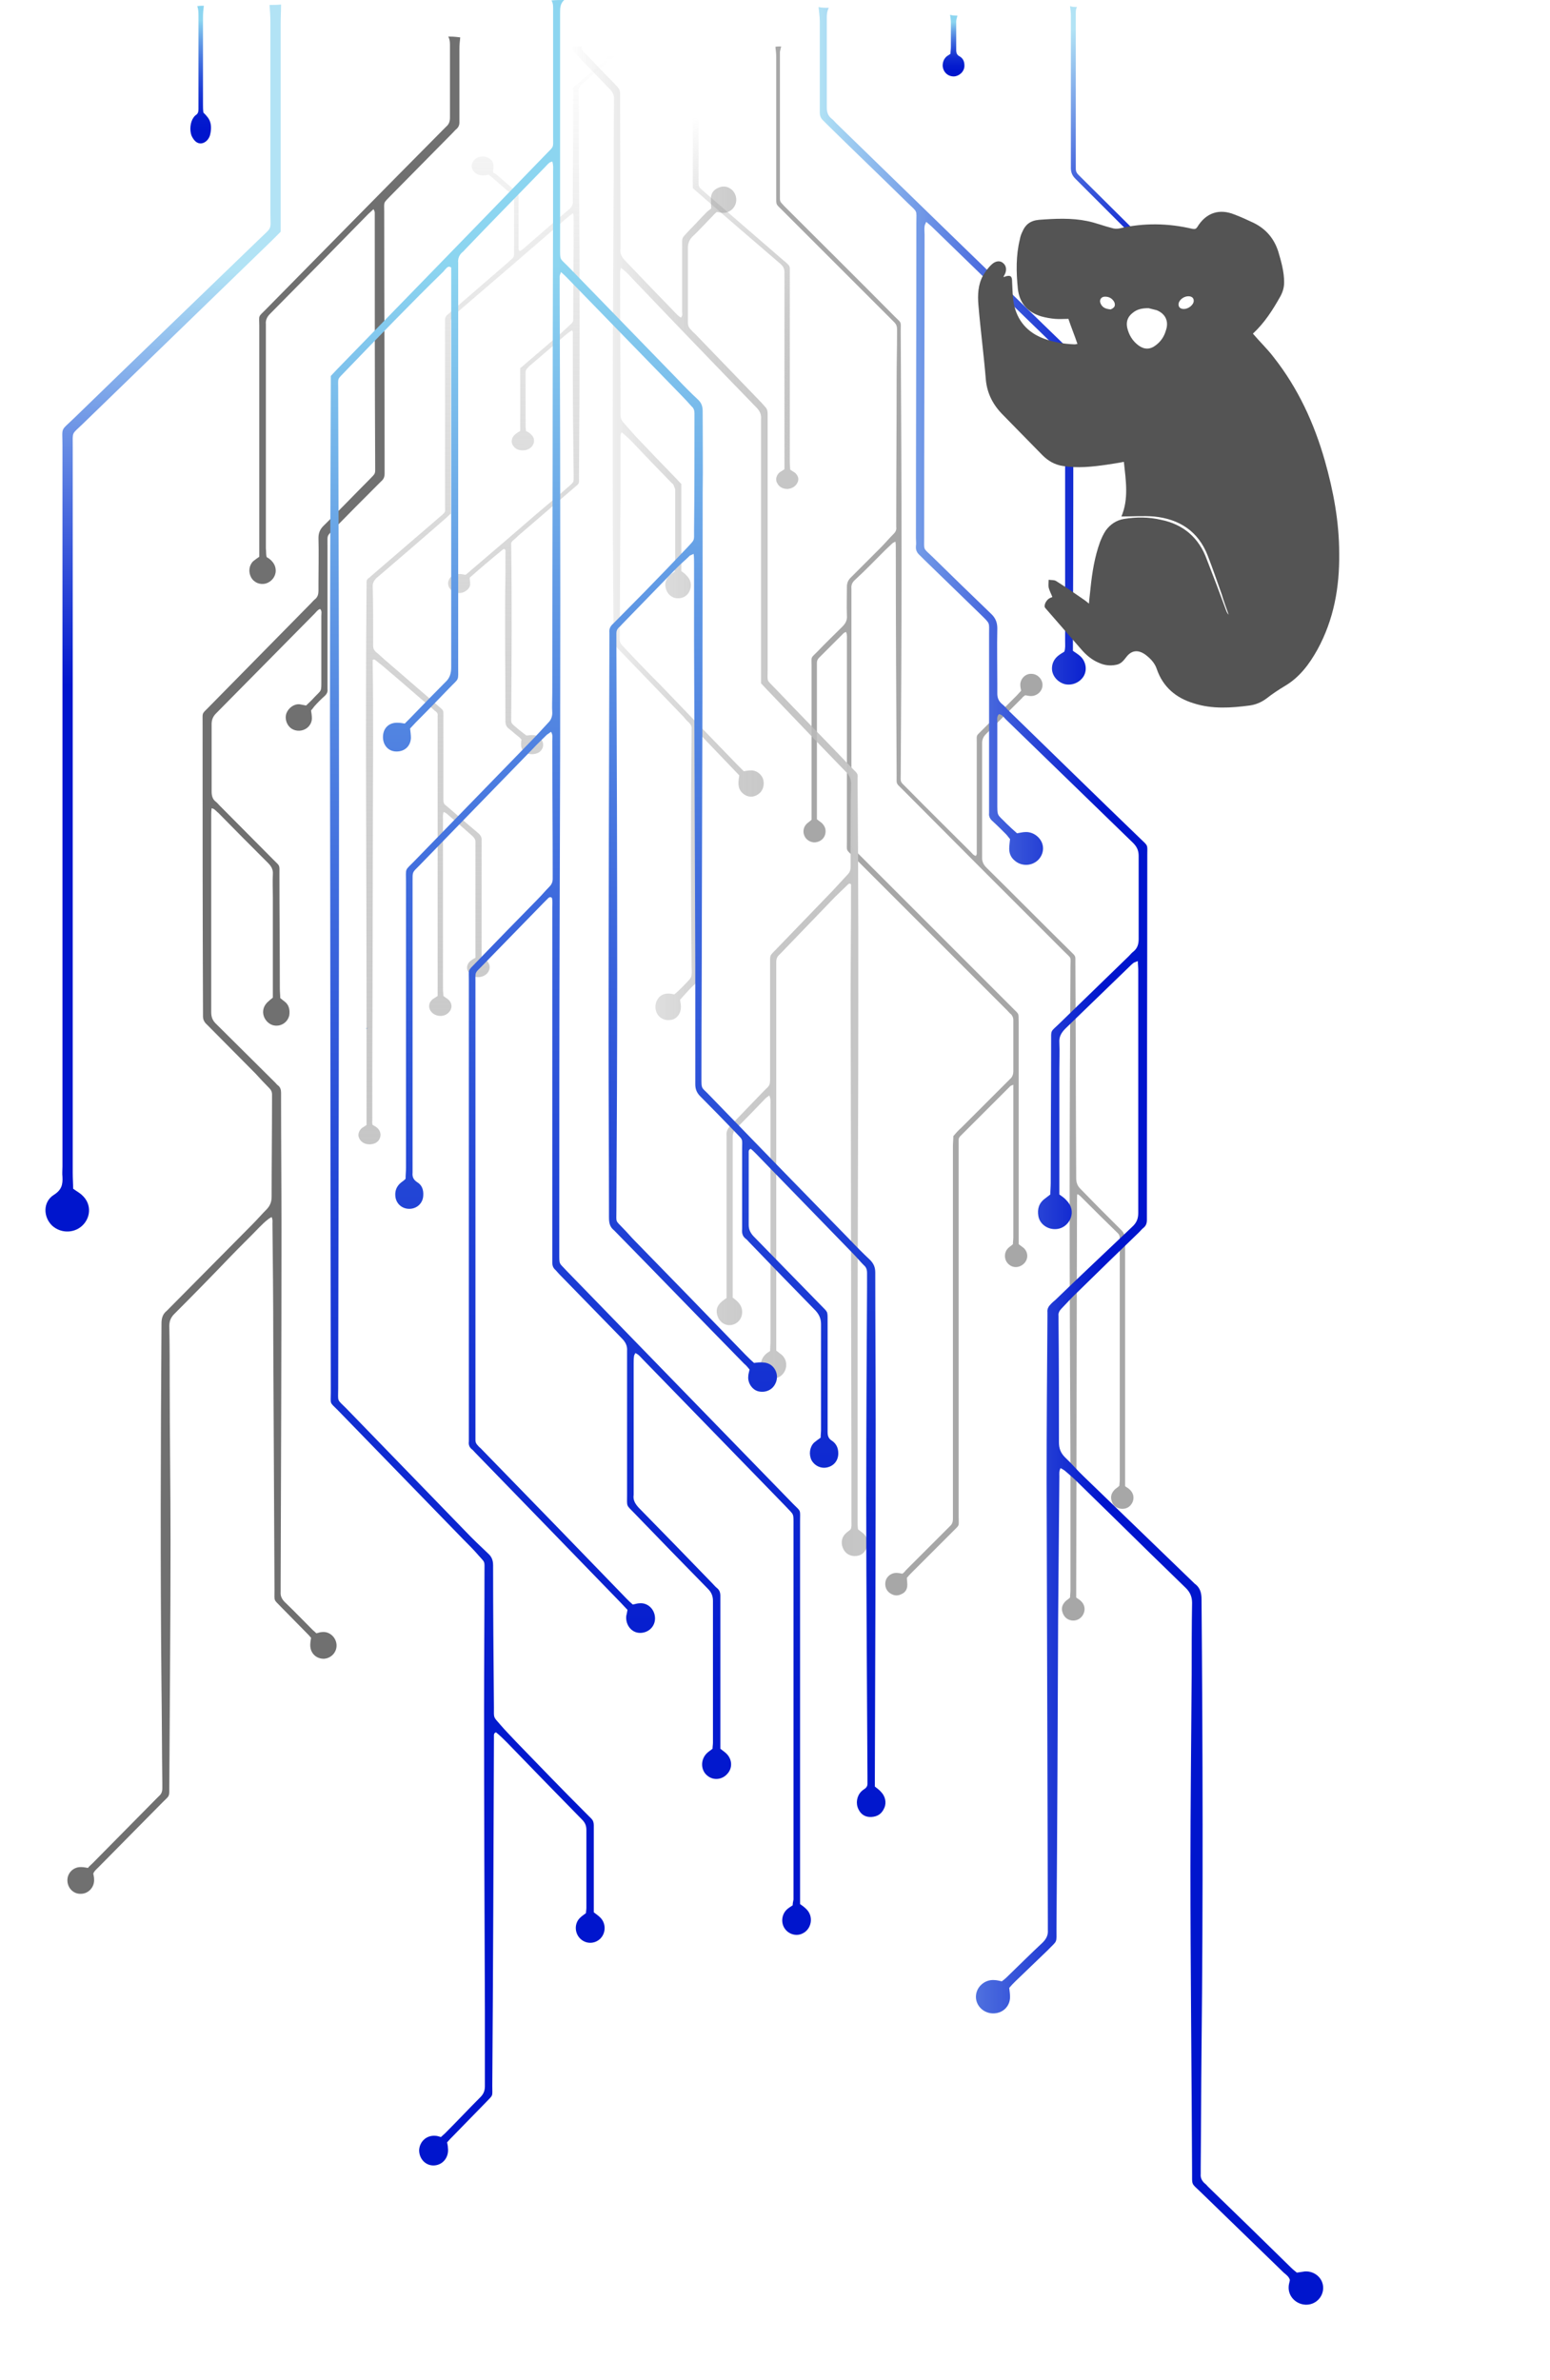 <?xml version="1.0" encoding="utf-8"?>
<!-- Generator: Adobe Illustrator 23.1.1, SVG Export Plug-In . SVG Version: 6.00 Build 0)  -->
<svg version="1.1" xmlns="http://www.w3.org/2000/svg" xmlns:xlink="http://www.w3.org/1999/xlink" x="0px" y="0px"
	 viewBox="0 0 377.2 579.2" style="enable-background:new 0 0 377.2 579.2;" xml:space="preserve">
<style type="text/css">
	.st0{fill:#A7A7A7;}
	.st1{fill:url(#SVGID_1_);}
	.st2{fill:url(#SVGID_2_);}
	.st3{fill:url(#SVGID_3_);}
	.st4{fill:url(#SVGID_4_);}
	.st5{fill:url(#SVGID_5_);}
	.st6{fill:url(#SVGID_6_);}
	.st7{fill:url(#SVGID_7_);}
	.st8{fill:url(#SVGID_8_);}
	.st9{fill:url(#SVGID_9_);}
	.st10{fill:url(#SVGID_10_);}
	.st11{fill:url(#SVGID_11_);}
	.st12{fill:#545454;}
</style>
<g id="Layer_2">
	<path class="st0" d="M190.1,11.3c-0.1,0.4-0.2,0.8-0.3,1.3c0,0.3,0,0.6,0,0.9c0,11.3,0,22.6,0,33.9c0,1.8-0.1,1.5,1.1,2.8
		c8.9,8.9,17.9,17.8,26.8,26.8c1.8,1.8,1.5,1.1,1.5,3.6c0.1,19,0.2,38,0.2,57c0,16.8-0.1,33.7-0.2,50.5c0,2.5-0.3,1.9,1.5,3.7
		c5.1,5.2,10.3,10.3,15.5,15.5c0.4,0.4,0.7,0.9,1.3,1c0.1-0.2,0.2-0.4,0.2-0.5c0-0.5,0-1,0-1.5c0-8.5,0-17,0-25.6
		c0-1.9-0.2-1.5,1.1-2.8c2.9-2.9,5.7-5.7,8.6-8.6c0.4-0.4,0.7-0.8,1.1-1.2c-0.1-0.5-0.2-0.9-0.2-1.3c-0.1-1.5,1.2-2.9,2.7-2.8
		c1.5,0,2.7,1.3,2.7,2.7c0,1.5-1.3,2.7-2.8,2.7c-0.4,0-0.9-0.1-1.4-0.2c-0.3,0.2-0.6,0.4-0.8,0.7c-2.9,2.9-5.9,5.9-8.8,8.8
		c-0.6,0.6-0.9,1.3-0.9,2.2c0,9.3,0,18.6,0,27.9c0,1,0.4,1.7,1.1,2.4c6.7,6.6,13.3,13.3,20,19.9c0.4,0.4,0.8,0.8,1.2,1.2
		c0.3,0.3,0.4,0.6,0.4,1c0,0.3,0,0.7,0,1c0.1,17.5,0.1,35,0.2,52.4c0,1.1,0.3,1.9,1,2.6c1.5,1.5,2.9,3,4.4,4.5
		c1.8,1.8,3.6,3.6,5.4,5.4c0.8,0.7,1.1,1.5,1.1,2.6c0,12.1,0,24.3,0,36.4c0,7.2,0,14.5,0,21.7c0,0.6,0,1.2,0,1.8
		c0.4,0.3,0.8,0.5,1.1,0.8c0.9,0.8,1.2,2,0.7,3.1c-0.5,1.1-1.5,1.7-2.7,1.6c-1.2-0.1-2.1-0.8-2.4-2c-0.3-1,0-1.9,0.8-2.7
		c0.3-0.3,0.7-0.5,1.1-0.9c0-0.4,0.1-0.9,0.1-1.4c0-19.3,0-38.7,0-58c0-0.3,0-0.6,0-0.9c0-0.4-0.1-0.8-0.4-1.1c-3.1-3-6.1-6-9.2-9.1
		c-0.2-0.2-0.4-0.3-0.7-0.5c-0.1,0.3-0.1,0.6-0.1,0.8c0,0.2,0,0.5,0,0.7c-0.1,31.6-0.1,63.3-0.2,94.9c0,0.6,0,1.2,0,1.8
		c0.4,0.3,0.8,0.5,1.1,0.8c0.9,0.8,1.2,2,0.7,3.1c-0.4,1-1.4,1.7-2.5,1.7c-1.2,0-2.2-0.7-2.6-1.9c-0.4-1.1-0.1-2,0.7-2.8
		c0.3-0.3,0.7-0.5,1.1-0.9c0-0.6,0.1-1.2,0.1-1.8c0-10.2,0-20.4,0-30.5c-0.1-22-0.2-44-0.2-65.9c0-18.4,0.1-36.8,0.2-55.2
		c0-2.8,0.4-1.9-1.6-3.9c-13.1-13.1-26.2-26.2-39.3-39.4c-1.6-1.6-1.4-1.1-1.4-3.4c-0.1-18.5-0.2-37-0.2-55.5c0-0.4,0-0.8-0.1-1.4
		c-0.3,0.2-0.6,0.3-0.7,0.4c-0.6,0.6-1.2,1.1-1.8,1.7c-2.4,2.4-4.8,4.9-7.3,7.2c-0.7,0.6-1,1.3-0.9,2.2c0,0.2,0,0.5,0,0.7
		c0,20,0,39.9,0,59.9c0,2.5-0.2,2,1.5,3.7c12.6,12.6,25.1,25.1,37.7,37.7c1.8,1.8,1.4,1.1,1.5,3.6c0,17.3,0,34.7,0,52
		c0,0.6,0,1.3,0,1.9c0.4,0.3,0.8,0.6,1.2,0.9c1.1,1,1.2,2.6,0.2,3.7c-1,1.1-2.6,1.3-3.7,0.4c-1.3-1-1.4-3-0.2-4.1
		c0.3-0.3,0.7-0.5,1.1-0.9c0-0.5,0.1-1.1,0.1-1.7c0-8.7,0-17.3,0-26c0-3.2,0-6.4,0-9.5c0-0.5,0-1,0-1.6c-0.3,0.1-0.5,0.2-0.7,0.3
		c-0.2,0.2-0.4,0.4-0.6,0.6c-3.6,3.6-7.2,7.2-10.8,10.8c-1.4,1.4-1.2,1-1.2,2.9c0,15.6,0,31.2,0,46.9c0,14.6,0,29.3,0,43.9
		c0,2.1,0.3,1.6-1.3,3.2c-3.4,3.4-6.7,6.7-10.1,10.1c-0.4,0.4-0.8,0.8-1.2,1.3c0,0.6,0.1,1.1,0.1,1.7c0,1.1-0.5,1.9-1.5,2.3
		c-1,0.5-2,0.3-2.9-0.4c-0.9-0.7-1.2-2-0.8-3.1c0.4-1,1.4-1.7,2.5-1.7c0.5,0,1,0.1,1.5,0.2c0.3-0.2,0.6-0.5,0.8-0.8
		c3.5-3.5,7-7,10.5-10.5c0.1-0.1,0.1-0.1,0.2-0.2c0.6-0.5,0.8-1.1,0.8-1.8c0-0.5,0-1.1,0-1.6c0-29.7,0-59.3,0-89
		c0-0.9,0.1-1.8,0.1-2.6c0.6-0.7,1.2-1.4,1.9-2c3.7-3.7,7.5-7.5,11.2-11.2c0.2-0.2,0.5-0.5,0.7-0.7c0.6-0.5,0.8-1.2,0.8-1.9
		c0-3.6,0-7.1,0-10.7c0-0.6,0-1.2,0-1.8c0-0.5-0.2-0.9-0.5-1.3c-0.4-0.3-0.7-0.7-1-1c-12.5-12.5-25-25-37.5-37.5
		c-1.8-1.8-1.5-1.1-1.5-3.7c0-16.3,0-32.6,0-48.9c0-0.6,0.1-1.3-0.2-2c-0.3,0.1-0.5,0.2-0.6,0.3c-2,2-4,4-6,6
		c-0.3,0.3-0.5,0.7-0.5,1.2c0,0.3,0,0.7,0,1c0,11.8,0,23.7,0,35.5c0,0.5,0,1.1,0,1.6c0.4,0.3,0.8,0.6,1.2,0.9
		c0.8,0.8,1.1,1.7,0.8,2.8c-0.3,1.1-1.3,1.8-2.4,1.9c-1.1,0.1-2.2-0.6-2.6-1.5c-0.5-1-0.3-2.2,0.5-3c0.3-0.3,0.8-0.6,1.2-1
		c0-0.6,0-1.2,0-1.8c0-11.9,0-23.8,0-35.7c0-2.3-0.3-1.7,1.4-3.4c2-2.1,4.1-4.1,6.1-6.1c0.8-0.8,1.2-1.6,1.1-2.7c-0.1-2.3,0-4.7,0-7
		c0-0.9,0.3-1.6,0.9-2.2c2.4-2.4,4.8-4.8,7.2-7.2c1.1-1.1,2.2-2.4,3.3-3.5c0.5-0.5,0.7-1,0.6-1.7c0-0.1,0-0.3,0-0.4
		c0-11.9,0.1-23.9,0.1-35.8c0-3.6,0.1-7.1,0.1-10.7c0-0.4,0-0.8,0-1.2c0-0.7-0.2-1.2-0.7-1.7c-0.7-0.7-1.4-1.4-2.1-2.1
		c-8.4-8.4-16.8-16.8-25.2-25.2c-1.5-1.5-1.4-1.1-1.4-3.3c0-11.3,0-22.5,0-33.8c0-0.9-0.1-1.8-0.2-2.6
		C189,11.3,189.6,11.3,190.1,11.3z"/>
	<linearGradient id="SVGID_1_" gradientUnits="userSpaceOnUse" x1="138.81" y1="194.855" x2="211.239" y2="194.855">
		<stop  offset="0" style="stop-color:#7D7D7D;stop-opacity:0"/>
		<stop  offset="0.965" style="stop-color:#C6C6C6"/>
	</linearGradient>
	<path class="st1" d="M141.5,11.3c0,0.7,0.4,1.2,0.8,1.6c2.1,2.1,4.1,4.3,6.2,6.4c0.6,0.6,1.2,1.2,1.8,1.9c0.4,0.4,0.6,0.9,0.6,1.6
		c0,0.5,0,1.1,0,1.6c0,11.6,0.1,23.2,0.1,34.9c0,0.4,0,0.7,0,1.1c-0.2,1.3,0.3,2.2,1.2,3.1c4.2,4.4,8.4,8.8,12.6,13.1
		c0.3,0.3,0.6,0.5,0.9,0.7c0.5-0.5,0.3-1,0.3-1.4c0-2.9,0-5.8,0-8.8c0-2.3,0-4.6,0-6.8c0-2.8-0.2-2.1,1.5-4c1.5-1.5,2.9-3.1,4.4-4.6
		c0.4-0.4,0.9-0.7,1.2-1c-0.1-0.9-0.1-1.6-0.1-2.3c0-1.3,0.6-2.2,1.8-2.7c1.1-0.5,2.2-0.4,3.2,0.4c1.1,0.9,1.5,2.5,0.9,3.8
		c-0.5,1.2-1.8,2-3.1,1.9c-0.4,0-0.9-0.2-1.4-0.2c-0.4,0.4-0.8,0.7-1.1,1.1c-1.6,1.6-3.1,3.3-4.8,4.9c-0.8,0.8-1.1,1.7-1.1,2.8
		c0,5,0,10,0,15.1c0,1,0,2,0,3c0,0.7,0.2,1.2,0.7,1.7c0.3,0.3,0.6,0.7,1,1c5.4,5.6,10.8,11.2,16.2,16.8c0.3,0.3,0.5,0.6,0.8,0.9
		c0.5,0.5,0.7,1,0.7,1.7c0,0.5,0,1.1,0,1.6c0,20.3,0,40.6,0,61c0,2.9-0.3,2.1,1.7,4.2c6.3,6.6,12.7,13.1,19,19.7
		c0.2,0.2,0.5,0.5,0.7,0.7c0.4,0.4,0.6,0.8,0.5,1.4c0,0.6,0,1.2,0,1.8c0.4,46.9,0,93.8,0,140.6c0,12.8,0,25.6,0,38.4
		c0,0.8,0,1.5,0.1,2.2c0.5,0.4,0.9,0.7,1.3,1c1,0.9,1.3,2.3,0.8,3.5c-0.5,1.3-1.5,2-2.9,2c-1.3,0-2.4-0.7-2.9-2
		c-0.5-1.2-0.3-2.6,0.7-3.5c0.4-0.4,0.8-0.6,1.2-1c0.3-0.6,0.2-1.2,0.2-1.9c0-5.3,0-10.6,0-15.9c-0.1-37.3-0.1-74.6-0.2-111.9
		c0-8.5,0.1-16.9,0.1-25.4c0-0.6,0-1.3,0-1.9c-0.4-0.3-0.6-0.1-0.8,0.1c-1,1-2.1,2-3.1,3c-4.3,4.5-8.7,9-13,13.5
		c-0.2,0.2-0.5,0.5-0.7,0.7c-0.4,0.4-0.6,0.9-0.6,1.6c0,0.5,0,1.1,0,1.6c0,30.2,0,60.5,0,90.7c0,0.8,0,1.5,0,2.3
		c0.5,0.4,0.9,0.7,1.3,1c1.4,1.2,1.5,3.3,0.3,4.7c-1.2,1.4-3.3,1.4-4.5,0c-1.2-1.3-1.1-3.4,0.2-4.7c0.3-0.3,0.7-0.6,1.2-0.9
		c0-0.7,0.1-1.6,0.1-2.4c0-7.4,0-14.7,0-22.1c0-11.8,0-23.6,0-35.4c0-0.7,0.1-1.5-0.3-2.3c-0.3,0.3-0.6,0.4-0.9,0.7
		c-2.4,2.5-4.8,5-7.2,7.4c-0.5,0.5-0.8,1.1-0.8,1.9c0,0.4,0,0.8,0,1.2c0,11.9,0,23.8,0,35.7c0,0.8,0,1.5,0,2.3
		c0.4,0.3,0.8,0.6,1.1,0.9c1.1,1,1.5,2.4,1,3.8c-0.5,1.3-1.8,2.1-3.1,2c-1.4-0.1-2.5-1.2-2.8-2.6c-0.3-1.2,0.1-2.2,1-3
		c0.4-0.4,0.8-0.6,1.3-1c0-0.7,0-1.5,0-2.2c0-12,0-23.9,0-35.9c0-0.5,0-0.9,0-1.4c-0.1-1,0.3-1.8,1-2.5c2.7-2.8,5.4-5.6,8.1-8.4
		c1.5-1.5,1.5-1.1,1.5-3.7c0-8.9,0-17.9,0-26.8c0-2.9-0.2-2.2,1.7-4.2c4.5-4.7,9.1-9.4,13.6-14.1c1.2-1.3,2.4-2.6,3.6-3.9
		c0.5-0.5,0.7-1.1,0.7-1.9c0-2,0-4.1,0-6.1c0-4.7,0-9.3,0.1-14c0-1.1-0.3-2-1.1-2.8c-6.5-6.7-12.9-13.4-19.3-20.1
		c-0.5-0.5-1-1.1-1.5-1.6c0-0.8,0-1.6,0-2.3c0-20.3,0-40.5,0-60.8c0-0.4,0-0.8,0-1.2c0.1-1.1-0.3-2-1.1-2.8
		c-10.2-10.5-20.4-21.1-30.5-31.7c-0.7-0.8-1.5-1.6-2.5-2.3c-0.1,0.4-0.2,0.7-0.2,1c0,1,0,2,0,3c0,10.2,0.1,20.4,0.1,30.7
		c0,0.4,0,0.8,0,1.2c0,0.6,0.2,1.1,0.6,1.6c1,1.1,2,2.3,3.1,3.5c3.2,3.4,6.4,6.7,9.6,10c0.5,0.5,0.9,1,1.5,1.6c0,7,0,14.1,0,21.2
		c0.4,0.3,0.9,0.6,1.2,1c1.1,1,1.4,2.4,0.9,3.6c-0.5,1.4-1.7,2.1-3.2,2c-1.3-0.1-2.4-1.1-2.7-2.5c-0.3-1.2,0.1-2.2,0.9-3
		c0.4-0.4,0.8-0.6,1.3-1c0-0.5,0.1-1.1,0.1-1.7c0-5.8,0-11.6,0-17.3c0-0.4,0-0.7,0-1c-0.1-0.4-0.3-0.7-0.4-1.1
		c-0.1-0.2-0.3-0.3-0.5-0.5c-3.3-3.4-6.6-6.8-9.9-10.3c-0.7-0.7-1.4-1.3-2.2-2c-0.4,0.5-0.3,1-0.3,1.5c0,4.5,0,9,0,13.5
		c-0.1,11.3-0.1,22.7-0.2,34c0,2.5-0.1,2.1,1.4,3.7c2.8,3,5.7,6,8.6,8.9c6.2,6.5,12.5,13,18.7,19.4c0.5,0.5,1,1,1.5,1.5
		c0.6-0.1,1.1-0.2,1.7-0.2c1.3-0.1,2.6,0.9,3,2.1c0.4,1.4,0,2.9-1.2,3.7c-1.1,0.8-2.5,0.8-3.6-0.1c-0.8-0.6-1.2-1.5-1.2-2.6
		c0-0.6,0.1-1.2,0.2-1.9c-3-3.1-6-6.3-9.1-9.5c-0.1-0.1-0.4-0.2-0.5-0.3c-0.4,0.3-0.3,0.7-0.3,1c0,2.3,0,4.7,0,7
		c0.2,16.7,0,33.4,0,50.1c0,1.1-0.2,1.9-1,2.6c-0.9,0.8-1.8,1.8-2.6,2.7c-0.3,0.3-0.6,0.7-0.9,1c0.1,0.7,0.2,1.2,0.2,1.8
		c0,1.5-0.9,2.8-2.3,3.1c-1.5,0.3-2.9-0.3-3.6-1.7c-0.6-1.4-0.3-3,0.8-4c0.6-0.5,1.3-0.7,2-0.7c0.5,0,1,0.1,1.5,0.2
		c0.7-0.5,3.5-3.3,3.9-3.9c0.2-0.3,0.3-0.6,0.3-1c0.1-0.5,0-1,0-1.6c-0.2-19-0.2-38.1,0-57.1c0-0.3,0-0.6,0-0.9
		c0.1-0.7-0.2-1.2-0.7-1.7c-0.5-0.4-0.9-0.9-1.3-1.4c-5.2-5.4-10.3-10.7-15.5-16.1c-1.7-1.8-1.5-1.2-1.5-3.8
		c-0.3-34.9-0.2-69.7,0-104.6c0.1-8.2,0-16.5,0.1-24.7c0-0.3,0-0.6,0-0.9c0.1-1.1-0.3-1.9-1-2.6c-3-3.1-6-6.2-9-9.3
		c-0.3-0.3-0.5-0.6-0.8-0.9C139.7,11.3,140.6,11.3,141.5,11.3z"/>
	
		<linearGradient id="SVGID_2_" gradientUnits="userSpaceOnUse" x1="208.409" y1="214.966" x2="288.717" y2="214.966" gradientTransform="matrix(1.527 4.753382e-05 4.753382e-05 1.482 -119.282 -37.239)">
		<stop  offset="0" style="stop-color:#B2E3F5"/>
		<stop  offset="0.566" style="stop-color:#0015CD"/>
		<stop  offset="0.676" style="stop-color:#0015CD"/>
	</linearGradient>
	<path class="st2" d="M201.7,1.9c-0.4,0.7-0.5,1.5-0.5,2.3c0,7.3,0,14.7,0,22c0,1.1,0.3,2,1.2,2.7c0.4,0.3,0.7,0.7,1.1,1.1
		C222,48,240.5,66,259.1,84c2.6,2.5,2.1,1.6,2.1,4.9c0,22.3,0,44.6-0.1,66.8c0,0.9,0,1.9,0,2.7c0.7,0.5,1.4,0.9,1.9,1.4
		c1.3,1.3,1.6,3.3,0.7,4.8c-1,1.6-2.9,2.3-4.6,1.9c-1.8-0.5-3.1-2.1-3.1-3.8c0-1.2,0.5-2.3,1.5-3.1c0.5-0.4,1-0.7,1.5-1
		c0.3-0.8,0.2-1.7,0.2-2.6c0-8.7,0-17.4,0-26.1c0-13.4,0-26.7,0-40.1c0-0.4,0-0.9,0-1.3c0.1-1.3-0.4-2.2-1.3-3.1
		c-10.3-10-20.6-20-30.9-30c-0.5-0.5-1-0.9-1.6-1.4c-0.2,0.5-0.4,0.8-0.4,1.1c-0.1,0.6,0,1.3,0,2c0,24.6-0.1,49.2-0.1,73.8
		c0,3.1-0.3,2.4,1.9,4.5c4.7,4.6,9.5,9.3,14.3,13.9c1.1,1,1.6,2.1,1.6,3.6c-0.1,4.6,0,9.1,0,13.7c0,0.7,0,1.5,0,2.2
		c0,1,0.3,1.8,1.1,2.5c0.5,0.4,1,0.9,1.4,1.4c10.7,10.4,21.4,20.9,32.2,31.3c2.1,2,1.8,1.5,1.8,4.1c0,29.2-0.1,58.5-0.1,87.7
		c0,0.4,0,0.7,0,1.1c0,0.8-0.2,1.4-0.8,1.9c-0.4,0.3-0.7,0.7-1.1,1.1c-4.9,4.7-9.7,9.4-14.6,14.2c-1.5,1.4-2.9,2.9-4.3,4.4
		c-0.5,0.5-0.8,1.1-0.7,1.8c0,0.4,0,0.9,0,1.3c0.1,9.8,0.1,19.6,0.1,29.4c0,1.5,0.4,2.6,1.5,3.7c1.6,1.5,3,3.2,4.6,4.7
		c8.9,8.6,17.8,17.2,26.7,25.8c0.1,0.1,0.1,0.1,0.2,0.2c1.3,0.9,1.7,2.2,1.7,3.8c0.3,36.5,0.4,73,0,109.5
		c-0.1,9.6-0.1,19.2-0.2,28.7c0,0.6,0,1.2,0,1.7c-0.1,0.9,0.3,1.7,1,2.3c0.3,0.2,0.5,0.5,0.8,0.8c6.7,6.5,13.4,13,20.1,19.6
		c0.5,0.5,1,0.9,1.5,1.3c0.7-0.1,1.4-0.2,2-0.3c2.4-0.1,4.4,1.7,4.4,4c0,2.3-1.9,4.2-4.3,4.1c-2.3-0.1-4.2-2-4.1-4.3
		c0-0.6,0.2-1.1,0.3-1.7c-0.2-0.8-0.9-1.3-1.5-1.8c-6.8-6.6-13.5-13.1-20.3-19.7c-2.2-2.1-2-1.5-2-4.7c-0.1-24.7-0.4-49.5-0.4-74.2
		c0-15.7,0.2-31.3,0.3-47c0-5.8,0-11.6,0.1-17.4c0-1.5-0.5-2.6-1.5-3.6c-5.9-5.7-11.8-11.5-17.7-17.3c-3-2.9-6-5.9-9-8.8
		c-0.9-0.9-1.9-1.7-2.8-2.5c-0.3-0.2-0.6-0.4-1-0.6c-0.4,0.7-0.3,1.4-0.3,2c-0.1,11.6-0.2,23.2-0.3,34.8
		c-0.1,25.1-0.2,50.2-0.4,75.3c0,3.7,0.3,2.7-2.2,5.3c-2.6,2.5-5.2,5-7.8,7.5c-0.5,0.5-1,1-1.5,1.6c0.1,0.8,0.2,1.5,0.2,2.2
		c0,2.4-1.9,4.1-4.3,4c-2.3-0.1-4.1-2-4-4.2c0.1-2.3,2.2-4.1,4.5-3.9c0.6,0,1.2,0.2,1.8,0.3c0.4-0.3,0.8-0.6,1.2-1
		c2.9-2.8,5.8-5.7,8.7-8.4c0.9-0.9,1.4-1.8,1.3-3.1c0-0.9,0-1.7,0-2.6c-0.1-35.5-0.2-71-0.3-106.5c0-13.4,0.1-26.7,0.2-40.1
		c0-0.4,0-0.7,0-1.1c-0.1-0.9,0.3-1.5,0.9-2.1c0.3-0.3,0.6-0.6,1-0.9c6.2-6,12.5-11.9,18.7-17.8c1.1-1,1.5-2,1.5-3.4
		c0-14.7,0-29.3,0-44c0-5.1,0-10.2,0-15.2c0-0.6-0.1-1.3-0.1-2.1c-0.5,0.2-0.8,0.3-1,0.4c-0.4,0.3-0.7,0.6-1,0.9
		c-5.2,5-10.4,10.1-15.6,15.1c-1,1-1.6,2-1.5,3.4c0.1,2.2,0,4.5,0,6.7c0,9.2,0,18.4,0,27.7c0,0.9,0,1.7,0,2.6
		c0.7,0.5,1.3,0.9,1.8,1.5c2.5,2.6,0.8,6.1-1.8,6.8c-2.3,0.6-4.7-0.8-5.1-3c-0.3-1.7,0.1-3.2,1.6-4.3c0.4-0.3,0.8-0.6,1.3-1
		c0-0.9,0.1-1.9,0.1-2.8c0-11.5,0.1-22.9,0.1-34.4c0-2.9-0.2-2.3,1.9-4.3c5.7-5.5,11.3-11,17-16.5c0.4-0.4,0.7-0.8,1.1-1.1
		c1-0.8,1.3-1.8,1.3-3.1c0-6.7,0-13.5,0-20.2c0-1.4-0.5-2.3-1.4-3.2c-10.3-10-20.6-20-30.9-30c-0.5-0.5-0.9-1.2-1.7-1.3
		c-0.6,0.6-0.4,1.4-0.4,2.1c0,2.5,0,4.9,0,7.4c0,3.9,0,7.8,0,11.8c0,3.8-0.1,2.9,2.2,5.3c0.8,0.8,1.7,1.6,2.6,2.4
		c0.7-0.1,1.4-0.3,2-0.3c1.8-0.1,3.5,1.1,4.1,2.7c0.7,1.9-0.3,3.8-1.6,4.6c-1.5,1-3.6,0.9-5-0.3c-0.9-0.7-1.4-1.7-1.4-2.9
		c0-0.7,0.1-1.4,0.2-2.4c-0.3-0.3-0.6-0.8-1-1.2c-1.1-1.1-2.2-2.2-3.3-3.2c-0.6-0.5-0.9-1.2-0.8-1.9c0-0.7,0-1.3,0-2
		c0-13.9,0-27.7,0-41.6c0-2.9,0.3-2.4-1.9-4.6c-4.6-4.5-9.2-8.9-13.8-13.4c-0.4-0.4-0.7-0.7-1.1-1.1c-0.7-0.6-1.1-1.3-1-2.3
		c0.1-0.6,0-1.3,0-2c0-25.5,0.1-51.1,0.1-76.6c0-3.3,0.4-2.5-2.1-4.9c-6.4-6.3-12.9-12.5-19.3-18.8c-0.5-0.5-0.9-0.9-1.4-1.4
		c-0.5-0.5-0.7-1.1-0.7-1.8c0-0.7,0-1.3,0-2c0-6.7,0-13.5,0-20.2c0-1.2-0.2-2.3-0.3-3.5C199.9,1.9,200.8,1.9,201.7,1.9z"/>
	<linearGradient id="SVGID_3_" gradientUnits="userSpaceOnUse" x1="174.142" y1="27.495" x2="194" y2="115.329">
		<stop  offset="0" style="stop-color:#7D7D7D;stop-opacity:0"/>
		<stop  offset="0.965" style="stop-color:#C6C6C6"/>
	</linearGradient>
	<path class="st3" d="M170.1,25.2c0,0.6-0.1,1.2-0.1,1.8c0,5.7,0,11.4,0,17.1c0,0.3,0,0.6,0,0.9c0.1,0.3,0.2,0.6,0.4,0.8
		c0.3,0.3,0.7,0.6,1,0.9c6.5,5.6,12.9,11.2,19.4,16.8c0.3,0.2,0.6,0.5,0.8,0.7c0.4,0.3,0.6,0.7,0.6,1.1c0,0.5,0,0.9,0,1.4
		c0,15.3,0,30.6,0,45.8c0,0.6,0.1,1.3,0.1,1.8c0.4,0.3,0.8,0.5,1.1,0.7c0.8,0.7,1.1,1.5,0.7,2.4c-0.4,0.9-1.3,1.5-2.4,1.6
		c-1.1,0-2-0.4-2.5-1.3c-0.6-0.9-0.3-2.1,0.6-2.8c0.3-0.2,0.7-0.4,1.1-0.7c0-0.5,0-1.1,0-1.6c0-13.5,0-27.1,0-40.6
		c0-1.9,0-3.8,0-5.7c0-0.9-0.3-1.5-1-2.1c-6.4-5.5-12.7-10.9-19-16.4c-0.8-0.7-1.5-1.3-2.3-2c0-0.5,0-1,0-1.6c0-5.7,0-11.3,0-17
		c0-0.7,0-1.4-0.1-2.2C169.1,25.2,169.6,25.2,170.1,25.2z"/>
	<linearGradient id="SVGID_4_" gradientUnits="userSpaceOnUse" x1="269.137" y1="5.617" x2="287.468" y2="105.67">
		<stop  offset="0" style="stop-color:#B2E3F5"/>
		<stop  offset="0.566" style="stop-color:#0015CD"/>
		<stop  offset="0.676" style="stop-color:#0015CD"/>
	</linearGradient>
	<path class="st4" d="M262.1,1.7c-0.3,0.5-0.3,1-0.3,1.6c0,0.9,0,1.8,0,2.6c0,11.3,0,22.6,0,33.9c0,0.4,0,0.9,0,1.3
		c0,0.6,0.2,1,0.6,1.4c0.2,0.2,0.3,0.3,0.5,0.5c4.9,4.9,9.8,9.7,14.7,14.6c6.4,6.4,12.8,12.8,19.2,19.2c0.7,0.7,0.9,1.4,0.9,2.3
		c0,6.9,0,13.7,0,20.6c0,0.4,0,0.8,0,1.2c-0.1,0.9,0.1,1.5,1,2.1c1.6,1,1.5,3.8-0.6,4.6c-1.1,0.4-2.4,0-3.1-0.9
		c-0.6-0.9-0.6-2.3,0-3.2c0.2-0.2,0.4-0.5,0.6-0.6c0.8-0.4,0.9-1,0.9-1.8c0-7.2,0-14.4,0-21.6c0-0.9-0.3-1.5-0.9-2.1
		c-5.2-5.2-10.4-10.4-15.6-15.6c-6.1-6.1-12.2-12.2-18.3-18.3c-0.8-0.8-1.1-1.6-1.1-2.7c0-7.2,0-14.5,0-21.7c0-5.1,0-10.2,0-15.3
		c0-0.8-0.1-1.5-0.2-2.3C261,1.7,261.5,1.7,262.1,1.7z"/>
	
		<linearGradient id="SVGID_5_" gradientUnits="userSpaceOnUse" x1="-372.464" y1="528.321" x2="-338.952" y2="528.321" gradientTransform="matrix(6.123234e-17 1 -1 6.123234e-17 577.176 373.854)">
		<stop  offset="0.105" style="stop-color:#8CD5F0"/>
		<stop  offset="0.266" style="stop-color:#629BE5"/>
		<stop  offset="0.421" style="stop-color:#3F6BDD"/>
		<stop  offset="0.567" style="stop-color:#2346D6"/>
		<stop  offset="0.702" style="stop-color:#102BD1"/>
		<stop  offset="0.822" style="stop-color:#041BCE"/>
		<stop  offset="0.914" style="stop-color:#0015CD"/>
	</linearGradient>
	<path class="st5" d="M49.6,1.4c-0.1,0.9-0.2,1.8-0.2,2.8c0,7.1,0,14.1,0,21.2c0,0.7,0,1.3,0.1,2c0.4,0.4,0.7,0.7,1,1.1
		c0.9,1.1,1,2.5,0.7,4C51,33.8,50,34.8,49,34.9c-1,0.1-1.8-0.6-2.4-1.9c-0.5-1.4-0.3-3.3,0.5-4.4c0.2-0.3,0.4-0.5,0.7-0.7
		c0.4-0.3,0.5-0.8,0.5-1.3c0-0.3,0-0.7,0-1c0-7.2,0-14.4,0-21.6c0-0.9,0-1.7-0.3-2.5C48.6,1.4,49.1,1.4,49.6,1.4z"/>
	
		<linearGradient id="SVGID_6_" gradientUnits="userSpaceOnUse" x1="-402.748" y1="377.771" x2="-387.827" y2="377.771" gradientTransform="matrix(-6.123234e-17 1 -1 -6.123234e-17 609.878 406.556)">
		<stop  offset="0.105" style="stop-color:#8CD5F0"/>
		<stop  offset="0.266" style="stop-color:#629BE5"/>
		<stop  offset="0.421" style="stop-color:#3F6BDD"/>
		<stop  offset="0.567" style="stop-color:#2346D6"/>
		<stop  offset="0.702" style="stop-color:#102BD1"/>
		<stop  offset="0.822" style="stop-color:#041BCE"/>
		<stop  offset="0.914" style="stop-color:#0015CD"/>
	</linearGradient>
	<path class="st6" d="M233,3.8c-0.1,0.5-0.3,0.9-0.3,1.4c0,2.3,0,4.7,0,7c0,0.7,0.2,1.2,0.8,1.5c0.9,0.5,1.2,1.3,1.2,2.3
		c0,1.5-1.4,2.6-2.6,2.6c-1.5,0-2.6-1.1-2.7-2.6c0-0.9,0.3-1.7,1-2.3c0.3-0.2,0.6-0.4,0.9-0.6c0-0.5,0.1-1,0.1-1.6c0-2,0-3.9,0-5.9
		c0-0.7-0.1-1.4-0.2-2C231.8,3.8,232.4,3.8,233,3.8z"/>
	<linearGradient id="SVGID_7_" gradientUnits="userSpaceOnUse" x1="89.075" y1="250.378" x2="89.677" y2="250.378">
		<stop  offset="0.105" style="stop-color:#8CD5F0"/>
		<stop  offset="0.266" style="stop-color:#629BE5"/>
		<stop  offset="0.421" style="stop-color:#3F6BDD"/>
		<stop  offset="0.567" style="stop-color:#2346D6"/>
		<stop  offset="0.702" style="stop-color:#102BD1"/>
		<stop  offset="0.822" style="stop-color:#041BCE"/>
		<stop  offset="0.914" style="stop-color:#0015CD"/>
	</linearGradient>
	<path class="st7" d="M89.7,250.2c-0.2,0.1-0.4,0.2-0.6,0.3c0.1-0.1-0.1-0.3,0.1-0.3C89.4,250.2,89.5,250.2,89.7,250.2z"/>
	<linearGradient id="SVGID_8_" gradientUnits="userSpaceOnUse" x1="120.373" y1="12.823" x2="116.555" y2="290.834">
		<stop  offset="0" style="stop-color:#7D7D7D;stop-opacity:0"/>
		<stop  offset="0.224" style="stop-color:#979797;stop-opacity:0.232"/>
		<stop  offset="0.508" style="stop-color:#B1B1B1;stop-opacity:0.527"/>
		<stop  offset="0.764" style="stop-color:#C0C0C0;stop-opacity:0.792"/>
		<stop  offset="0.965" style="stop-color:#C6C6C6"/>
	</linearGradient>
	<path class="st8" d="M147.7,13.7c0,0.5-0.3,0.9-0.7,1.2c-1.8,1.5-3.6,3.1-5.4,4.6c-0.5,0.4-1,0.9-1.6,1.3c-0.4,0.3-0.6,0.7-0.5,1.1
		c0,0.4,0,0.8,0,1.1c0,8.4-0.1,16.8-0.1,25.1c0,0.3,0,0.5,0,0.8c0.1,0.9-0.3,1.6-1.1,2.2c-3.7,3.1-7.3,6.3-11,9.5
		c-0.2,0.2-0.5,0.3-0.8,0.5c-0.4-0.3-0.3-0.7-0.3-1c0-2.1,0-4.2,0-6.3c0-1.6,0-3.3,0-4.9c0-2,0.2-1.5-1.3-2.9
		c-1.3-1.1-2.6-2.2-3.8-3.3c-0.3-0.3-0.8-0.5-1.1-0.7c0-0.7,0.1-1.2,0.1-1.7c0-0.9-0.6-1.6-1.5-2c-1-0.4-1.9-0.3-2.8,0.3
		c-0.9,0.6-1.3,1.8-0.8,2.7c0.5,0.9,1.6,1.5,2.7,1.4c0.4,0,0.8-0.1,1.2-0.2c0.3,0.3,0.7,0.5,1,0.8c1.4,1.2,2.7,2.4,4.2,3.6
		c0.7,0.6,1,1.2,1,2c0,3.6,0,7.2,0,10.9c0,0.7,0,1.4,0,2.1c0,0.5-0.2,0.9-0.6,1.2c-0.3,0.2-0.6,0.5-0.8,0.7
		c-4.7,4.1-9.4,8.1-14.1,12.2c-0.2,0.2-0.5,0.4-0.7,0.6c-0.4,0.3-0.6,0.7-0.6,1.2c0,0.4,0,0.8,0,1.1c0,14.7,0,29.3,0,44
		c0,2.1,0.3,1.5-1.5,3.1c-5.5,4.7-11,9.5-16.5,14.2c-0.2,0.2-0.4,0.4-0.6,0.5c-0.4,0.3-0.5,0.6-0.5,1c0,0.4,0,0.8,0,1.3
		c-0.3,33.8,0,67.7,0,101.5c0,9.2,0,18.5,0,27.7c0,0.5,0,1.1,0,1.6c-0.4,0.3-0.8,0.5-1.1,0.7c-0.8,0.7-1.1,1.7-0.7,2.5
		c0.4,0.9,1.3,1.5,2.5,1.5c1.2,0,2.1-0.5,2.5-1.4c0.4-0.9,0.2-1.9-0.6-2.6c-0.3-0.3-0.7-0.5-1.1-0.7c-0.2-0.4-0.1-0.9-0.1-1.3
		c0-3.8,0-7.7,0-11.5c0.1-26.9,0.1-53.8,0.2-80.8c0-6.1,0-12.2-0.1-18.3c0-0.5,0-0.9,0-1.3c0.3-0.2,0.5-0.1,0.7,0.1
		c0.9,0.7,1.8,1.4,2.7,2.2c3.8,3.2,7.5,6.5,11.3,9.7c0.2,0.2,0.4,0.4,0.6,0.5c0.4,0.3,0.6,0.7,0.5,1.1c0,0.4,0,0.8,0,1.1
		c0,21.8,0,43.6,0,65.5c0,0.5,0,1.1,0,1.6c-0.4,0.3-0.8,0.5-1.1,0.7c-1.2,0.9-1.3,2.4-0.2,3.4c1.1,1,2.9,1,3.9,0
		c1.1-1,1-2.5-0.2-3.4c-0.3-0.2-0.6-0.4-1-0.7c0-0.5-0.1-1.1-0.1-1.7c0-5.3,0-10.6,0-15.9c0-8.5,0-17,0-25.5c0-0.5-0.1-1.1,0.2-1.7
		c0.3,0.2,0.6,0.3,0.8,0.5c2.1,1.8,4.2,3.6,6.2,5.4c0.4,0.4,0.7,0.8,0.7,1.3c0,0.3,0,0.6,0,0.9c0,8.6,0,17.2,0,25.8
		c0,0.5,0,1.1,0,1.6c-0.4,0.2-0.7,0.4-1,0.6c-1,0.7-1.3,1.8-0.8,2.7c0.5,0.9,1.6,1.5,2.7,1.4c1.2-0.1,2.2-0.8,2.5-1.9
		c0.2-0.9-0.1-1.6-0.8-2.2c-0.3-0.3-0.7-0.5-1.1-0.7c0-0.5,0-1.1,0-1.6c0-8.6,0-17.3,0-25.9c0-0.3,0-0.7,0-1
		c0.1-0.7-0.3-1.3-0.9-1.8c-2.4-2-4.7-4-7.1-6.1c-1.3-1.1-1.3-0.8-1.3-2.6c0-6.4,0-12.9,0-19.3c0-2.1,0.2-1.6-1.5-3.1
		c-3.9-3.4-7.9-6.8-11.8-10.2c-1.1-0.9-2.1-1.9-3.2-2.8c-0.4-0.4-0.6-0.8-0.6-1.4c0-1.5,0-2.9,0-4.4c0-3.4,0-6.7-0.1-10.1
		c0-0.8,0.3-1.4,0.9-2c5.6-4.8,11.2-9.6,16.8-14.5c0.4-0.4,0.9-0.8,1.3-1.2c0-0.6,0-1.1,0-1.7c0-14.6,0-29.2,0-43.9
		c0-0.3,0-0.6,0-0.9c-0.1-0.8,0.3-1.4,1-2c8.9-7.6,17.7-15.2,26.6-22.9c0.7-0.6,1.3-1.1,2.1-1.7c0.1,0.3,0.2,0.5,0.2,0.7
		c0,0.7,0,1.4,0,2.1c0,7.4-0.1,14.7-0.1,22.1c0,0.3,0,0.6,0,0.9c0,0.4-0.1,0.8-0.5,1.1c-0.9,0.8-1.8,1.7-2.7,2.5
		c-2.8,2.4-5.6,4.8-8.4,7.2c-0.4,0.4-0.8,0.7-1.3,1.1c0,5.1,0,10.2,0,15.3c-0.4,0.2-0.7,0.4-1.1,0.7c-0.9,0.7-1.2,1.7-0.8,2.6
		c0.5,1,1.5,1.5,2.8,1.4c1.2-0.1,2.1-0.8,2.4-1.8c0.2-0.9-0.1-1.6-0.8-2.2c-0.3-0.3-0.7-0.5-1.1-0.7c0-0.4-0.1-0.8-0.1-1.2
		c0-4.2,0-8.3,0-12.5c0-0.3,0-0.5,0-0.8c0.1-0.3,0.2-0.5,0.4-0.8c0.1-0.1,0.3-0.2,0.4-0.4c2.9-2.5,5.8-4.9,8.6-7.4
		c0.6-0.5,1.2-1,1.9-1.4c0.3,0.4,0.2,0.7,0.2,1.1c0,3.2,0,6.5,0,9.7c0,8.2,0.1,16.3,0.2,24.5c0,1.8,0.1,1.5-1.2,2.7
		c-2.5,2.2-5,4.3-7.5,6.4c-5.4,4.7-10.9,9.4-16.3,14c-0.4,0.4-0.8,0.7-1.3,1.1c-0.5-0.1-1-0.2-1.5-0.2c-1.2,0-2.3,0.6-2.6,1.5
		c-0.4,1,0,2.1,1,2.7c1,0.6,2.2,0.6,3.2-0.1c0.7-0.5,1.1-1.1,1-1.9c0-0.4-0.1-0.8-0.1-1.3c2.6-2.3,5.3-4.6,8-6.8
		c0.1-0.1,0.3-0.2,0.4-0.2c0.4,0.2,0.3,0.5,0.3,0.7c0,1.7,0,3.4,0,5.1c-0.2,12,0,24.1,0,36.1c0,0.8,0.2,1.4,0.9,1.9
		c0.8,0.6,1.5,1.3,2.3,1.9c0.3,0.2,0.5,0.5,0.7,0.7c-0.1,0.5-0.1,0.9-0.1,1.3c0,1.1,0.8,2,2,2.2c1.3,0.2,2.6-0.2,3.1-1.2
		c0.6-1,0.2-2.2-0.7-2.9c-0.5-0.4-1.1-0.5-1.8-0.5c-0.4,0-0.9,0.1-1.3,0.1c-0.6-0.4-3.1-2.4-3.4-2.8c-0.2-0.2-0.3-0.5-0.3-0.7
		c0-0.4,0-0.8,0-1.1c0.1-13.7,0.2-27.5,0-41.2c0-0.2,0-0.4,0-0.6c-0.1-0.5,0.2-0.9,0.6-1.2c0.4-0.3,0.8-0.7,1.1-1
		c4.5-3.9,9-7.7,13.5-11.6c1.5-1.3,1.3-0.9,1.3-2.7c0.2-25.1,0.2-50.3,0-75.4c0-5.9,0-11.9-0.1-17.8c0-0.2,0-0.4,0-0.6
		c-0.1-0.8,0.3-1.4,0.9-1.9c2.6-2.2,5.2-4.5,7.8-6.7c0.2-0.2,0.5-0.4,0.7-0.7C149.3,13.7,148.5,13.7,147.7,13.7z"/>
	<linearGradient id="SVGID_9_" gradientUnits="userSpaceOnUse" x1="171.832" y1="288.317" x2="168.777" y2="286.789">
		<stop  offset="0" style="stop-color:#B2E3F5"/>
		<stop  offset="0.566" style="stop-color:#707070"/>
	</linearGradient>
	<path class="st9" d="M109.1,8.9c0.3,0.6,0.4,1.2,0.4,1.9c0,5.9,0,11.9,0,17.8c0,0.9-0.2,1.6-0.9,2.2c-0.3,0.3-0.6,0.6-0.9,0.9
		C93.4,46.1,79.1,60.7,64.7,75.3c-2,2-1.6,1.3-1.6,4c0,18,0,36,0,54c0,0.8,0,1.5,0,2.2c-0.6,0.4-1,0.7-1.5,1.1c-1,1-1.2,2.6-0.5,3.9
		c0.7,1.3,2.2,1.9,3.6,1.5c1.4-0.4,2.4-1.7,2.4-3.1c0-1-0.4-1.8-1.1-2.5c-0.3-0.3-0.7-0.6-1.1-0.8c-0.2-0.7-0.1-1.4-0.2-2.1
		c0-7,0-14.1,0-21.1c0-10.8,0-21.6,0-32.4c0-0.4,0-0.7,0-1.1c-0.1-1,0.3-1.8,1-2.5c8-8.1,16-16.2,23.9-24.3c0.4-0.4,0.8-0.7,1.3-1.2
		c0.2,0.4,0.3,0.6,0.3,0.9c0,0.5,0,1.1,0,1.6c0,19.9,0,39.8,0.1,59.7c0,2.5,0.2,1.9-1.5,3.7c-3.7,3.7-7.3,7.5-11.1,11.2
		c-0.8,0.8-1.2,1.7-1.2,2.9c0.1,3.7,0,7.4,0,11.1c0,0.6,0,1.2,0,1.8c0,0.8-0.2,1.5-0.8,2c-0.4,0.3-0.7,0.7-1.1,1.1
		c-8.3,8.4-16.6,16.9-24.9,25.3c-1.6,1.6-1.4,1.2-1.4,3.4c0,23.6,0,47.3,0.1,70.9c0,0.3,0,0.6,0,0.9c0,0.6,0.2,1.1,0.6,1.6
		c0.3,0.3,0.6,0.6,0.9,0.9c3.8,3.8,7.5,7.6,11.3,11.4c1.1,1.2,2.2,2.4,3.4,3.6c0.4,0.4,0.6,0.9,0.6,1.4c0,0.4,0,0.7,0,1.1
		c0,7.9-0.1,15.8-0.1,23.8c0,1.2-0.3,2.1-1.1,3c-1.2,1.2-2.4,2.6-3.6,3.8c-6.9,7-13.8,13.9-20.7,20.9c0,0-0.1,0.1-0.1,0.1
		c-1,0.8-1.3,1.8-1.3,3.1c-0.2,29.5-0.3,59,0,88.5c0.1,7.7,0.1,15.5,0.2,23.2c0,0.5,0,0.9,0,1.4c0,0.8-0.2,1.4-0.8,1.9
		c-0.2,0.2-0.4,0.4-0.6,0.6c-5.2,5.3-10.4,10.5-15.6,15.8c-0.4,0.4-0.8,0.7-1.1,1.1c-0.6-0.1-1.1-0.2-1.6-0.2
		c-1.9-0.1-3.4,1.4-3.4,3.2c0,1.9,1.5,3.4,3.3,3.3c1.8,0,3.3-1.6,3.2-3.5c0-0.5-0.1-0.9-0.2-1.4c0.2-0.6,0.7-1,1.2-1.5
		c5.2-5.3,10.5-10.6,15.7-15.9c1.7-1.7,1.6-1.2,1.6-3.8c0.1-20,0.3-40,0.3-60c0-12.7-0.2-25.3-0.2-38c0-4.7,0-9.4-0.1-14.1
		c0-1.2,0.4-2.1,1.2-2.9c4.6-4.6,9.2-9.3,13.7-14c2.3-2.4,4.7-4.7,7-7.1c0.7-0.7,1.4-1.4,2.2-2c0.2-0.2,0.5-0.3,0.8-0.5
		c0.3,0.6,0.2,1.1,0.2,1.6c0.1,9.4,0.2,18.8,0.2,28.2c0.1,20.3,0.2,40.6,0.3,60.9c0,3-0.3,2.2,1.7,4.3c2,2,4,4.1,6,6.1
		c0.4,0.4,0.8,0.8,1.2,1.3c-0.1,0.6-0.2,1.2-0.2,1.8c0,1.9,1.4,3.3,3.3,3.3c1.8-0.1,3.2-1.6,3.1-3.4c-0.1-1.8-1.7-3.3-3.5-3.1
		c-0.5,0-0.9,0.2-1.4,0.3c-0.3-0.3-0.6-0.5-0.9-0.8c-2.3-2.3-4.5-4.6-6.8-6.8c-0.7-0.7-1.1-1.5-1-2.5c0-0.7,0-1.4,0-2.1
		c0.1-28.7,0.2-57.4,0.2-86.1c0-10.8-0.1-21.6-0.1-32.4c0-0.3,0-0.6,0-0.9c0-0.7-0.2-1.3-0.7-1.7c-0.3-0.2-0.5-0.5-0.7-0.7
		c-4.8-4.8-9.7-9.6-14.5-14.4c-0.8-0.8-1.1-1.6-1.1-2.8c0-11.9,0-23.7,0-35.6c0-4.1,0-8.2,0-12.3c0-0.5,0-1,0.1-1.7
		c0.4,0.1,0.6,0.2,0.8,0.4c0.3,0.2,0.5,0.5,0.8,0.7c4,4.1,8,8.1,12.1,12.2c0.8,0.8,1.3,1.6,1.2,2.8c-0.1,1.8,0,3.6,0,5.5
		c0,7.5,0,14.9,0,22.4c0,0.7,0,1.4,0,2.1c-0.5,0.4-1,0.8-1.4,1.2c-2,2.1-0.6,4.9,1.4,5.5c1.8,0.5,3.6-0.6,4-2.4
		c0.2-1.4-0.1-2.6-1.2-3.4c-0.3-0.2-0.6-0.5-1-0.8c0-0.7-0.1-1.5-0.1-2.3c0-9.3-0.1-18.5-0.1-27.8c0-2.4,0.2-1.9-1.4-3.5
		c-4.4-4.4-8.8-8.9-13.2-13.3c-0.3-0.3-0.5-0.6-0.9-0.9c-0.8-0.6-1-1.5-1-2.5c0-5.5,0-10.9,0-16.4c0-1.1,0.4-1.9,1.1-2.6
		c8-8.1,16-16.2,24-24.3c0.4-0.4,0.7-0.9,1.3-1.1c0.5,0.5,0.3,1.1,0.3,1.7c0,2,0,4,0,6c0,3.2,0,6.3,0,9.5c0,3.1,0.1,2.4-1.7,4.3
		c-0.6,0.7-1.3,1.3-2,2c-0.6-0.1-1.1-0.2-1.6-0.3c-1.4-0.1-2.7,0.9-3.2,2.2c-0.5,1.5,0.2,3,1.2,3.7c1.2,0.8,2.8,0.7,3.9-0.2
		c0.7-0.6,1.1-1.4,1.1-2.3c0-0.6-0.1-1.2-0.2-1.9c0.2-0.2,0.5-0.6,0.8-1c0.8-0.9,1.7-1.8,2.6-2.6c0.4-0.4,0.7-0.9,0.6-1.6
		c0-0.5,0-1.1,0-1.6c0-11.2,0-22.4,0-33.6c0-2.4-0.2-1.9,1.5-3.7c3.5-3.6,7.1-7.2,10.7-10.8c0.3-0.3,0.6-0.6,0.9-0.9
		c0.6-0.5,0.8-1.1,0.8-1.9c0-0.5,0-1.1,0-1.6c0-20.7-0.1-41.3-0.1-62c0-2.7-0.3-2,1.6-4c5-5.1,10-10.1,15-15.2
		c0.4-0.4,0.7-0.8,1.1-1.1c0.4-0.4,0.6-0.9,0.6-1.4c0-0.5,0-1.1,0-1.6c0-5.5,0-10.9,0-16.4c0-0.9,0.1-1.9,0.2-2.8
		C110.5,8.9,109.8,8.9,109.1,8.9z"/>
	<linearGradient id="SVGID_10_" gradientUnits="userSpaceOnUse" x1="144.074" y1="13.483" x2="149.143" y2="496.085">
		<stop  offset="0.105" style="stop-color:#8CD5F0"/>
		<stop  offset="0.266" style="stop-color:#629BE5"/>
		<stop  offset="0.421" style="stop-color:#3F6BDD"/>
		<stop  offset="0.567" style="stop-color:#2346D6"/>
		<stop  offset="0.702" style="stop-color:#102BD1"/>
		<stop  offset="0.822" style="stop-color:#041BCE"/>
		<stop  offset="0.914" style="stop-color:#0015CD"/>
	</linearGradient>
	<path class="st10" d="M137.3,0c-1,0.9-1,2-1,3.2c0,7.9,0,15.7,0,23.6c0,11.2,0,22.4,0,33.5c0,3.1-0.1,2.5,1.8,4.4
		c8.9,9.2,17.9,18.4,26.8,27.6c1.6,1.7,3.2,3.3,4.9,4.9c0.9,0.8,1.2,1.7,1.2,2.9c0,6.6,0.1,13.3,0,19.9c0,34.1-0.1,68.2-0.2,102.4
		c0,13.2-0.1,26.4-0.1,39.6c0,0.1,0,0.3,0,0.4c0,2.6,0,2.2,1.5,3.7c11.5,11.9,23,23.7,34.6,35.6c1.6,1.7,3.2,3.3,4.9,4.9
		c0.9,0.9,1.3,1.8,1.3,3.1c0,12.3,0.1,24.6,0.1,36.8c0,28.5-0.1,57.1-0.2,85.6c0,0.9,0,1.8,0,2.7c0.6,0.5,1.1,0.8,1.5,1.3
		c1,1,1.4,2.6,0.8,3.9c-0.6,1.4-1.6,2.1-3.1,2.2c-1.5,0.1-2.6-0.6-3.2-1.9c-0.7-1.4-0.4-3.2,0.7-4.3c0.3-0.3,0.6-0.5,0.9-0.7
		c0.4-0.3,0.6-0.7,0.6-1.1c0-0.6,0-1.3,0-1.9c-0.1-22.4-0.3-44.8-0.3-67.3c0-17.2,0.1-34.4,0.2-51.7c0-1.2,0-2.3,0-3.5
		c0-0.8-0.2-1.4-0.8-1.9c-0.9-0.9-1.7-1.9-2.6-2.8c-7.9-8.1-15.8-16.3-23.7-24.4c-0.4-0.4-0.8-0.8-1.2-1.1c-0.6,0.2-0.5,0.7-0.5,1
		c0,2.2,0,4.4,0,6.6c0,3.6,0,7.3,0,10.9c0,1.1,0.4,1.9,1.1,2.7c5.5,5.6,10.9,11.2,16.4,16.8c1.8,1.9,1.7,1.3,1.7,4.1
		c0,8.4,0,16.8,0,25.2c0,0.5,0,1,0,1.6c0,0.9,0.2,1.6,1,2.1c1.1,0.7,1.6,1.8,1.6,3.1c0,1.7-1,3-2.6,3.4c-1.5,0.4-3.1-0.3-3.9-1.7
		c-0.7-1.4-0.5-3.2,0.6-4.3c0.5-0.4,1-0.8,1.6-1.2c0-0.6,0.1-1.3,0.1-1.9c0-8.6,0-17.2,0-25.7c0-1.3-0.4-2.3-1.3-3.3
		c-5.4-5.5-10.8-11.1-16.2-16.7c-0.3-0.3-0.5-0.6-0.8-0.8c-0.8-0.6-1-1.4-0.9-2.4c0-6.5,0-13,0-19.5c0-2.6,0.3-2-1.5-3.9
		c-2.9-3-5.8-6-8.7-8.9c-0.8-0.8-1.2-1.7-1.2-2.9c0-9.7,0-19.4,0-29.1c-0.1-26.3-0.2-52.6-0.3-79c0-6.3,0-12.6,0-18.9
		c0-0.6,0-1.3-0.1-2.1c-0.4,0.2-0.7,0.3-0.9,0.4c-1,1-2.1,1.9-3.1,2.9c-4.5,4.6-8.9,9.2-13.4,13.8c-0.3,0.3-0.5,0.6-0.8,0.8
		c-0.4,0.4-0.6,0.8-0.6,1.4c0,0.6,0,1.3,0,1.9c0.1,27.1,0.2,54.2,0.2,81.3c0,19.2-0.1,38.3-0.2,57.5c0,2.8-0.3,2.1,1.6,4.1
		c1,1,1.9,2.1,2.9,3.1c9,9.2,18,18.5,26.9,27.7c0.7,0.7,1.4,1.4,2.1,2c0.8-0.1,1.5-0.2,2.3-0.1c2.6,0.1,4.1,3,2.8,5.3
		c-0.8,1.5-2.5,2.1-4.1,1.7c-1.5-0.4-2.6-2.1-2.4-3.7c0-0.5,0.2-1,0.3-1.6c-0.4-0.5-0.8-1-1.3-1.4c-10.5-10.7-20.9-21.5-31.4-32.2
		c-0.1-0.1-0.2-0.2-0.3-0.3c-1-0.8-1.2-1.8-1.2-3.1c0-14.2-0.1-28.3-0.1-42.5c0-33.1,0.1-66.2,0.2-99.2c0-0.2,0-0.4,0-0.6
		c-0.1-0.9,0.2-1.6,0.9-2.2c2.6-2.6,5.1-5.2,7.7-7.8c3.5-3.6,7-7.2,10.4-10.8c1.8-2,1.6-1.4,1.6-4.1c0.1-9,0.1-18.1,0.1-27.1
		c0-0.5,0-0.9,0-1.4c0-0.7-0.2-1.3-0.7-1.7c-0.8-0.9-1.6-1.8-2.5-2.7c-9.3-9.6-18.6-19.1-27.9-28.7c-0.4-0.4-0.8-0.8-1.4-1.3
		c-0.1,0.5-0.3,0.7-0.3,1c0,1.2,0,2.3,0,3.5c0.2,50.4,0.2,100.7,0,151.1c-0.1,27.6-0.1,55.2-0.1,82.9c0,3.3-0.1,2.5,1.8,4.6
		c18.4,18.9,36.7,37.8,55.1,56.7c2,2,1.7,1.3,1.7,4.2c0,30.1,0,60.2,0,90.3c0,1,0,1.9,0,2.9c0.6,0.4,1.1,0.8,1.5,1.2
		c1.9,1.8,1.3,5-1,6c-1.5,0.7-3.3,0.1-4.2-1.2c-1-1.4-0.8-3.4,0.4-4.6c0.4-0.4,0.9-0.7,1.5-1.1c0-0.4,0.1-0.9,0.2-1.4
		c0-0.5,0-1,0-1.6c0-29.7,0-59.4,0-89.1c0-3.6,0.2-2.7-2-5.1c-11.6-11.9-23.1-23.8-34.7-35.7c-0.5-0.5-1-1.2-1.8-1.5
		c-0.1,0.3-0.3,0.5-0.3,0.7c-0.1,0.6-0.1,1.2-0.1,1.8c0,10.5,0,20.9,0,31.4c0,0.2,0,0.4,0,0.6c-0.2,1.3,0.4,2.2,1.2,3.1
		c6,6.1,12,12.3,18,18.5c0.4,0.4,0.7,0.8,1.1,1.1c0.6,0.5,0.8,1.1,0.8,1.9c0,0.5,0,1,0,1.6c0,11.1,0,22.2,0,33.3c0,0.8,0,1.6,0,2.3
		c0.5,0.4,1.1,0.8,1.5,1.2c1.4,1.4,1.5,3.5,0.2,4.9c-1.2,1.4-3.3,1.7-4.8,0.5c-1.7-1.3-1.8-3.9-0.2-5.5c0.4-0.4,0.9-0.7,1.4-1.1
		c0-0.5,0.1-1,0.1-1.5c0-11.5,0-23,0-34.5c0-1.2-0.4-2.1-1.2-2.9c-6-6.1-11.9-12.2-17.8-18.3c-2.2-2.3-1.9-1.5-1.9-4.7
		c0-11.1,0-22.2,0-33.3c0-0.5,0-1,0-1.6c0.1-1.3-0.4-2.2-1.3-3.1c-5.1-5.2-10.1-10.4-15.2-15.6c-0.3-0.3-0.6-0.7-0.9-1
		c-0.6-0.5-0.8-1.1-0.8-1.9c0-0.6,0-1.3,0-1.9c0-28.1,0-56.3,0-84.4c0-0.8,0.1-1.7-0.1-2.4c-0.4-0.3-0.7-0.1-0.9,0.1
		c-0.4,0.4-0.8,0.8-1.2,1.2c-5,5.1-10,10.3-15,15.4c-1.7,1.7-1.5,1.3-1.5,3.7c0,29.7,0,59.4,0,89.1c0,7,0,13.9,0,20.9
		c0,0.5,0,1,0,1.6c0,0.5,0.2,0.9,0.5,1.2c0.2,0.2,0.4,0.5,0.7,0.7c11.9,12.2,23.8,24.5,35.6,36.7c0.5,0.5,1,1,1.5,1.4
		c0.6-0.1,1.1-0.3,1.6-0.3c2-0.2,3.7,1.4,3.8,3.5c0.1,2.2-1.7,3.8-3.8,3.7c-2-0.1-3.4-2-3.2-4.1c0.1-0.4,0.2-0.9,0.3-1.5
		c-0.5-0.5-1-1.1-1.5-1.6c-6.3-6.5-12.7-13.1-19-19.6c-5.5-5.7-11.1-11.4-16.6-17.1c-0.3-0.3-0.5-0.6-0.8-0.8
		c-0.6-0.5-0.8-1.1-0.7-1.9c0-0.5,0-0.9,0-1.4c0-37,0-74,0-110.9c0-2.8-0.3-2.1,1.7-4.2c5-5.2,10-10.3,15-15.4c1-1,1.9-2.1,2.9-3.1
		c0.5-0.5,0.8-1.1,0.8-1.9c0-0.5,0-0.9,0-1.4c0-10.7-0.1-21.4-0.1-32.2c0-0.7,0.2-1.4-0.3-2.2c-0.4,0.3-0.7,0.5-1,0.7
		c-1.2,1.2-2.4,2.3-3.5,3.5c-9.2,9.5-18.4,18.9-27.6,28.4c-1.7,1.7-1.6,1.4-1.6,3.9c0,16.9,0,33.8,0,50.7c0,6.2,0,12.5,0,18.7
		c0,0.5,0,0.9,0,1.4c-0.1,1,0.2,1.7,1.1,2.3c1.2,0.7,1.6,1.9,1.5,3.3c-0.1,1.9-1.6,3.2-3.4,3.2c-1.9,0-3.3-1.4-3.4-3.2
		c-0.1-1.3,0.4-2.4,1.4-3.2c0.4-0.3,0.7-0.5,1.1-0.9c0-0.9,0.1-1.8,0.1-2.7c0-23.1,0-46.3,0-69.4c0-3.8-0.4-2.7,2.2-5.4
		c9.3-9.6,18.6-19.1,27.9-28.7c1.6-1.6,3.1-3.3,4.6-4.9c0.6-0.6,0.9-1.4,0.9-2.3c-0.1-1.6,0-3.2,0-4.9c0-24.2,0.1-48.4,0.1-72.5
		c0-18.1,0.1-36.3,0.1-54.4c0-0.8,0.1-1.5-0.2-2.4c-0.3,0.1-0.6,0.2-0.7,0.3c-0.4,0.3-0.7,0.7-1.1,1.1c-6.5,6.7-13,13.3-19.4,20
		c-0.2,0.2-0.4,0.5-0.7,0.7c-0.8,0.7-1.1,1.6-1,2.6c0,0.6,0,1.3,0,1.9c0,32.1,0,64.2,0,96.3c0,3.7,0.3,2.7-2.1,5.2
		c-2.7,2.8-5.4,5.6-8.2,8.4c-0.5,0.5-0.9,1-1.4,1.5c0.1,0.9,0.2,1.6,0.2,2.3c-0.1,2-1.5,3.3-3.5,3.3c-1.9,0-3.2-1.4-3.3-3.3
		c-0.1-2.3,1.4-3.8,3.6-3.7c0.6,0,1.1,0.1,1.7,0.2c0.4-0.4,0.8-0.8,1.2-1.2c2.9-3,5.8-6,8.7-8.9c1.1-1,1.4-2.2,1.4-3.6
		c0-15,0-30,0-45c0-16.7,0-33.4,0-50.1c0-0.8,0-1.5,0-2.2c-0.5-0.3-0.7-0.2-1,0c-0.3,0.3-0.6,0.6-0.9,1C100,73.8,92,82.1,84,90.4
		c-2,2.1-1.7,1.4-1.7,4.2c0.1,33.1,0.2,66.2,0.2,99.2c0,48-0.1,96.1-0.2,144.1c0,3.4-0.4,2.5,2,4.9c9.6,9.9,19.3,19.9,28.9,29.8
		c1.8,1.9,3.7,3.7,5.6,5.5c0.9,0.8,1.2,1.7,1.2,2.9c0,11.5,0.1,23,0.2,34.5c0,2.8-0.2,2.2,1.6,4.3c1.2,1.4,2.5,2.7,3.8,4.1
		c5.7,5.9,11.4,11.8,17.2,17.6c0.4,0.4,0.7,0.7,1.1,1.1c0.4,0.4,0.6,0.9,0.6,1.6c0,0.7,0,1.4,0,2.1c0,5.8,0,11.7,0,17.5
		c0,0.5,0,1,0,1.6c0.5,0.4,1.1,0.8,1.5,1.2c1.5,1.4,1.5,3.8,0.1,5.2c-1.4,1.4-3.7,1.4-5.1-0.2c-1.2-1.4-1.2-3.6,0.2-4.9
		c0.4-0.4,0.9-0.7,1.4-1.1c0-0.4,0.1-0.8,0.1-1.3c0-6.3,0-12.6,0-18.9c0-1.1-0.3-1.8-1.1-2.6c-6.1-6.2-12.2-12.5-18.2-18.7
		c-0.9-0.9-1.8-1.8-2.7-2.5c-0.5,0.2-0.5,0.5-0.5,0.8c0,0.4,0,0.8,0,1.2c-0.1,28-0.2,56-0.4,84c0,2.8,0.3,2.1-1.6,4.1
		c-2.6,2.7-5.3,5.4-7.9,8.1c-0.5,0.5-1,1-1.5,1.6c0.1,0.5,0.2,0.9,0.2,1.3c0.3,2.2-1.1,4.1-3.2,4.3c-2.1,0.2-3.8-1.5-3.8-3.7
		c0.1-2.1,1.8-3.7,4-3.5c0.4,0,0.9,0.2,1.3,0.3c0.3-0.3,0.7-0.6,1-0.9c2.9-2.9,5.7-5.9,8.6-8.8c0.8-0.8,1.1-1.6,1.1-2.7
		c0-6.2,0-12.3,0-18.5c-0.1-24.4-0.2-48.7-0.2-73.1c0-11.2,0.1-22.5,0.1-33.7c0-2.6,0.2-2-1.4-3.8c-1.2-1.4-2.5-2.7-3.8-4
		c-10.1-10.4-20.3-20.9-30.4-31.3c-2.2-2.2-1.8-1.4-1.8-4.4c-0.1-54.1-0.1-108.3-0.2-162.4c0-27.8,0.1-55.5,0.2-83.3
		c0-0.6,0-1.2,0-1.7c0.6-0.6,1.1-1.2,1.6-1.7c16.9-17.4,33.8-34.7,50.6-52.1c2.2-2.3,1.9-1.5,1.9-4.5c0-10.1,0-20.3,0-30.4
		c0-0.9,0.1-1.9-0.4-2.7C135.3,0,136.3,0,137.3,0z"/>
	<linearGradient id="SVGID_11_" gradientUnits="userSpaceOnUse" x1="40.895" y1="65.595" x2="38.892" y2="244.872">
		<stop  offset="0" style="stop-color:#B2E3F5"/>
		<stop  offset="0.566" style="stop-color:#0015CD"/>
		<stop  offset="0.676" style="stop-color:#0015CD"/>
	</linearGradient>
	<path class="st11" d="M65.6,1.2c0.1,1.4,0.2,2.8,0.2,4.2c0,15.5,0,31,0,46.4c0,4.4,0.6,3.2-2.8,6.5C48,72.8,33,87.2,18.1,101.7
		c-3.5,3.4-2.9,2-2.9,6.7c0,58.5,0,117,0,175.5c0,0.8-0.1,1.7,0,2.5c0.1,1.9-0.2,3.2-2.1,4.4c-2.7,1.7-2.6,5.4-0.4,7.5
		c2.2,2,5.7,1.9,7.7-0.4c1.8-2.1,1.7-5.1-0.4-7c-0.6-0.6-1.4-1-2.2-1.6c0-1.2-0.1-2.5-0.1-3.8c0-42.7,0-85.5,0-128.2
		c0-16.2,0-32.4,0-48.7c0-3.6-0.3-2.8,2.3-5.3C35.3,88.5,50.6,73.6,66,58.7c0.7-0.7,1.5-1.5,2.3-2.3c0-1,0-2.2,0-3.3
		c0-15.8,0-31.5,0-47.3c0-1.6,0.1-3.1,0.1-4.7C67.5,1.2,66.5,1.2,65.6,1.2z"/>
	<g id="Layer_4">
	</g>
	<g>
		<path class="st12" d="M304.9,81.2c1.7,2,3.6,3.8,5.1,5.8c5.9,7.5,9.8,16,12.4,25.1c2.1,7.4,3.5,14.9,3.5,22.6
			c0.1,8.2-1.3,16.1-5.3,23.4c-2,3.6-4.4,6.8-8,8.9c-1.5,0.9-3,1.9-4.4,3c-1.2,0.9-2.6,1.5-4.1,1.7c-4.5,0.6-9.1,0.9-13.5-0.5
			c-4.4-1.3-7.6-4-9.1-8.4c-0.5-1.5-1.6-2.6-2.8-3.5c-1.7-1.2-3.3-1.1-4.6,0.6c-0.7,0.9-1.3,1.7-2.5,1.9c-1.5,0.3-2.9,0.1-4.2-0.5
			c-1.7-0.7-3.1-1.9-4.3-3.3c-2.9-3.3-5.8-6.7-8.7-10c-0.5-0.5,0.1-1.9,1-2.4c0.2-0.1,0.4-0.2,0.7-0.3c-0.3-0.8-0.7-1.5-0.9-2.3
			c-0.1-0.6,0-1.2,0-1.9c0.6,0.1,1.3,0,1.8,0.3c2.4,1.5,4.7,3.1,7,4.7c0.3,0.2,0.6,0.5,1,0.8c0.1-1.4,0.3-2.7,0.4-3.9
			c0.4-3.8,1-7.5,2.3-11.1c0.4-1,0.8-1.9,1.4-2.8c1.1-1.5,2.6-2.5,4.4-2.8c3-0.5,6-0.5,9,0.2c5.5,1.1,9.3,4.4,11.2,9.7
			c1.6,4.1,3.2,8.3,4.7,12.4c0.1,0.3,0.3,0.7,0.6,1c-0.6-1.7-1.2-3.3-1.7-5c-1.1-3.1-2.2-6.3-3.4-9.4c-2.3-5.9-6.9-8.9-13.1-9.5
			c-2.6-0.2-5.3,0-7.9,0c1.8-4.2,1.1-8.7,0.6-13.3c-1.5,0.3-2.9,0.5-4.2,0.7c-3.5,0.5-7.1,0.9-10.7,0.3c-1.9-0.3-3.5-1.2-4.9-2.6
			c-3.2-3.3-6.4-6.5-9.6-9.8c-2.4-2.4-3.9-5.2-4.2-8.7c-0.5-6.1-1.3-12.1-1.8-18.1c-0.2-2.4-0.1-4.9,1.1-7.1c0.6-1,1.3-2,2.2-2.8
			c1-0.9,2.1-0.9,2.8-0.2c0.8,0.7,0.8,1.9,0.2,2.9c-0.1,0.1-0.1,0.2-0.2,0.4c0.2,0,0.3,0,0.4-0.1c1.3-0.4,1.7-0.1,1.7,1.2
			c0.1,1.8,0.1,3.6,0.4,5.3c0.8,4.2,3.3,7.1,7.3,8.6c2.4,0.9,4.9,1.3,7.4,1.4c0.2,0,0.4,0,0.8-0.1c-0.7-2.1-1.5-4-2.2-6.1
			c-1,0-2.1,0.1-3.3,0c-1.1-0.1-2.2-0.3-3.3-0.6c-3.3-1-5.3-3.2-5.7-6.7c-0.4-4-0.5-8.1,0.5-12.1c0.1-0.6,0.3-1.2,0.6-1.8
			c0.7-1.7,1.9-2.7,4-2.9c4-0.3,7.9-0.5,11.8,0.3c2,0.4,4,1.2,6,1.7c0.6,0.2,1.2,0.2,1.8,0.1c5.9-1.4,11.9-1.3,17.8,0.1
			c0.6,0.1,0.9,0,1.2-0.5c2.1-3.4,5.3-4.5,9-3c1.6,0.6,3.1,1.3,4.6,2c3.1,1.5,5.1,3.9,6.1,7.1c0.7,2.4,1.4,4.8,1.4,7.4
			c0,1.2-0.3,2.3-0.9,3.4C309.7,75.5,307.7,78.6,304.9,81.2C304.9,81.1,304.9,81.2,304.9,81.2z M279.5,75c-1.7,0-2.8,0.3-3.8,1.1
			c-1.2,0.9-1.7,2.1-1.4,3.6c0.4,1.8,1.3,3.3,2.8,4.4c1.4,1,2.8,1,4.2-0.1c1.2-0.9,2-2.1,2.4-3.5c0.8-2.2,0-4.1-2.2-5
			C280.7,75.3,279.9,75.1,279.5,75z M288.1,75.2c1.1,0,2.4-1,2.4-2c0-0.7-0.5-1.1-1.3-1.1c-1.2,0-2.4,1-2.4,2
			C286.8,74.8,287.3,75.2,288.1,75.2z M270.3,75.3c0.2-0.1,0.7-0.3,0.9-0.7c0.2-0.3,0.1-0.9-0.1-1.2c-0.5-0.8-1.2-1.2-2.2-1.2
			c-1,0-1.5,0.9-1,1.8C268.3,74.8,269,75.2,270.3,75.3z"/>
	</g>
</g>
<g id="Layer_3">
</g>
</svg>
